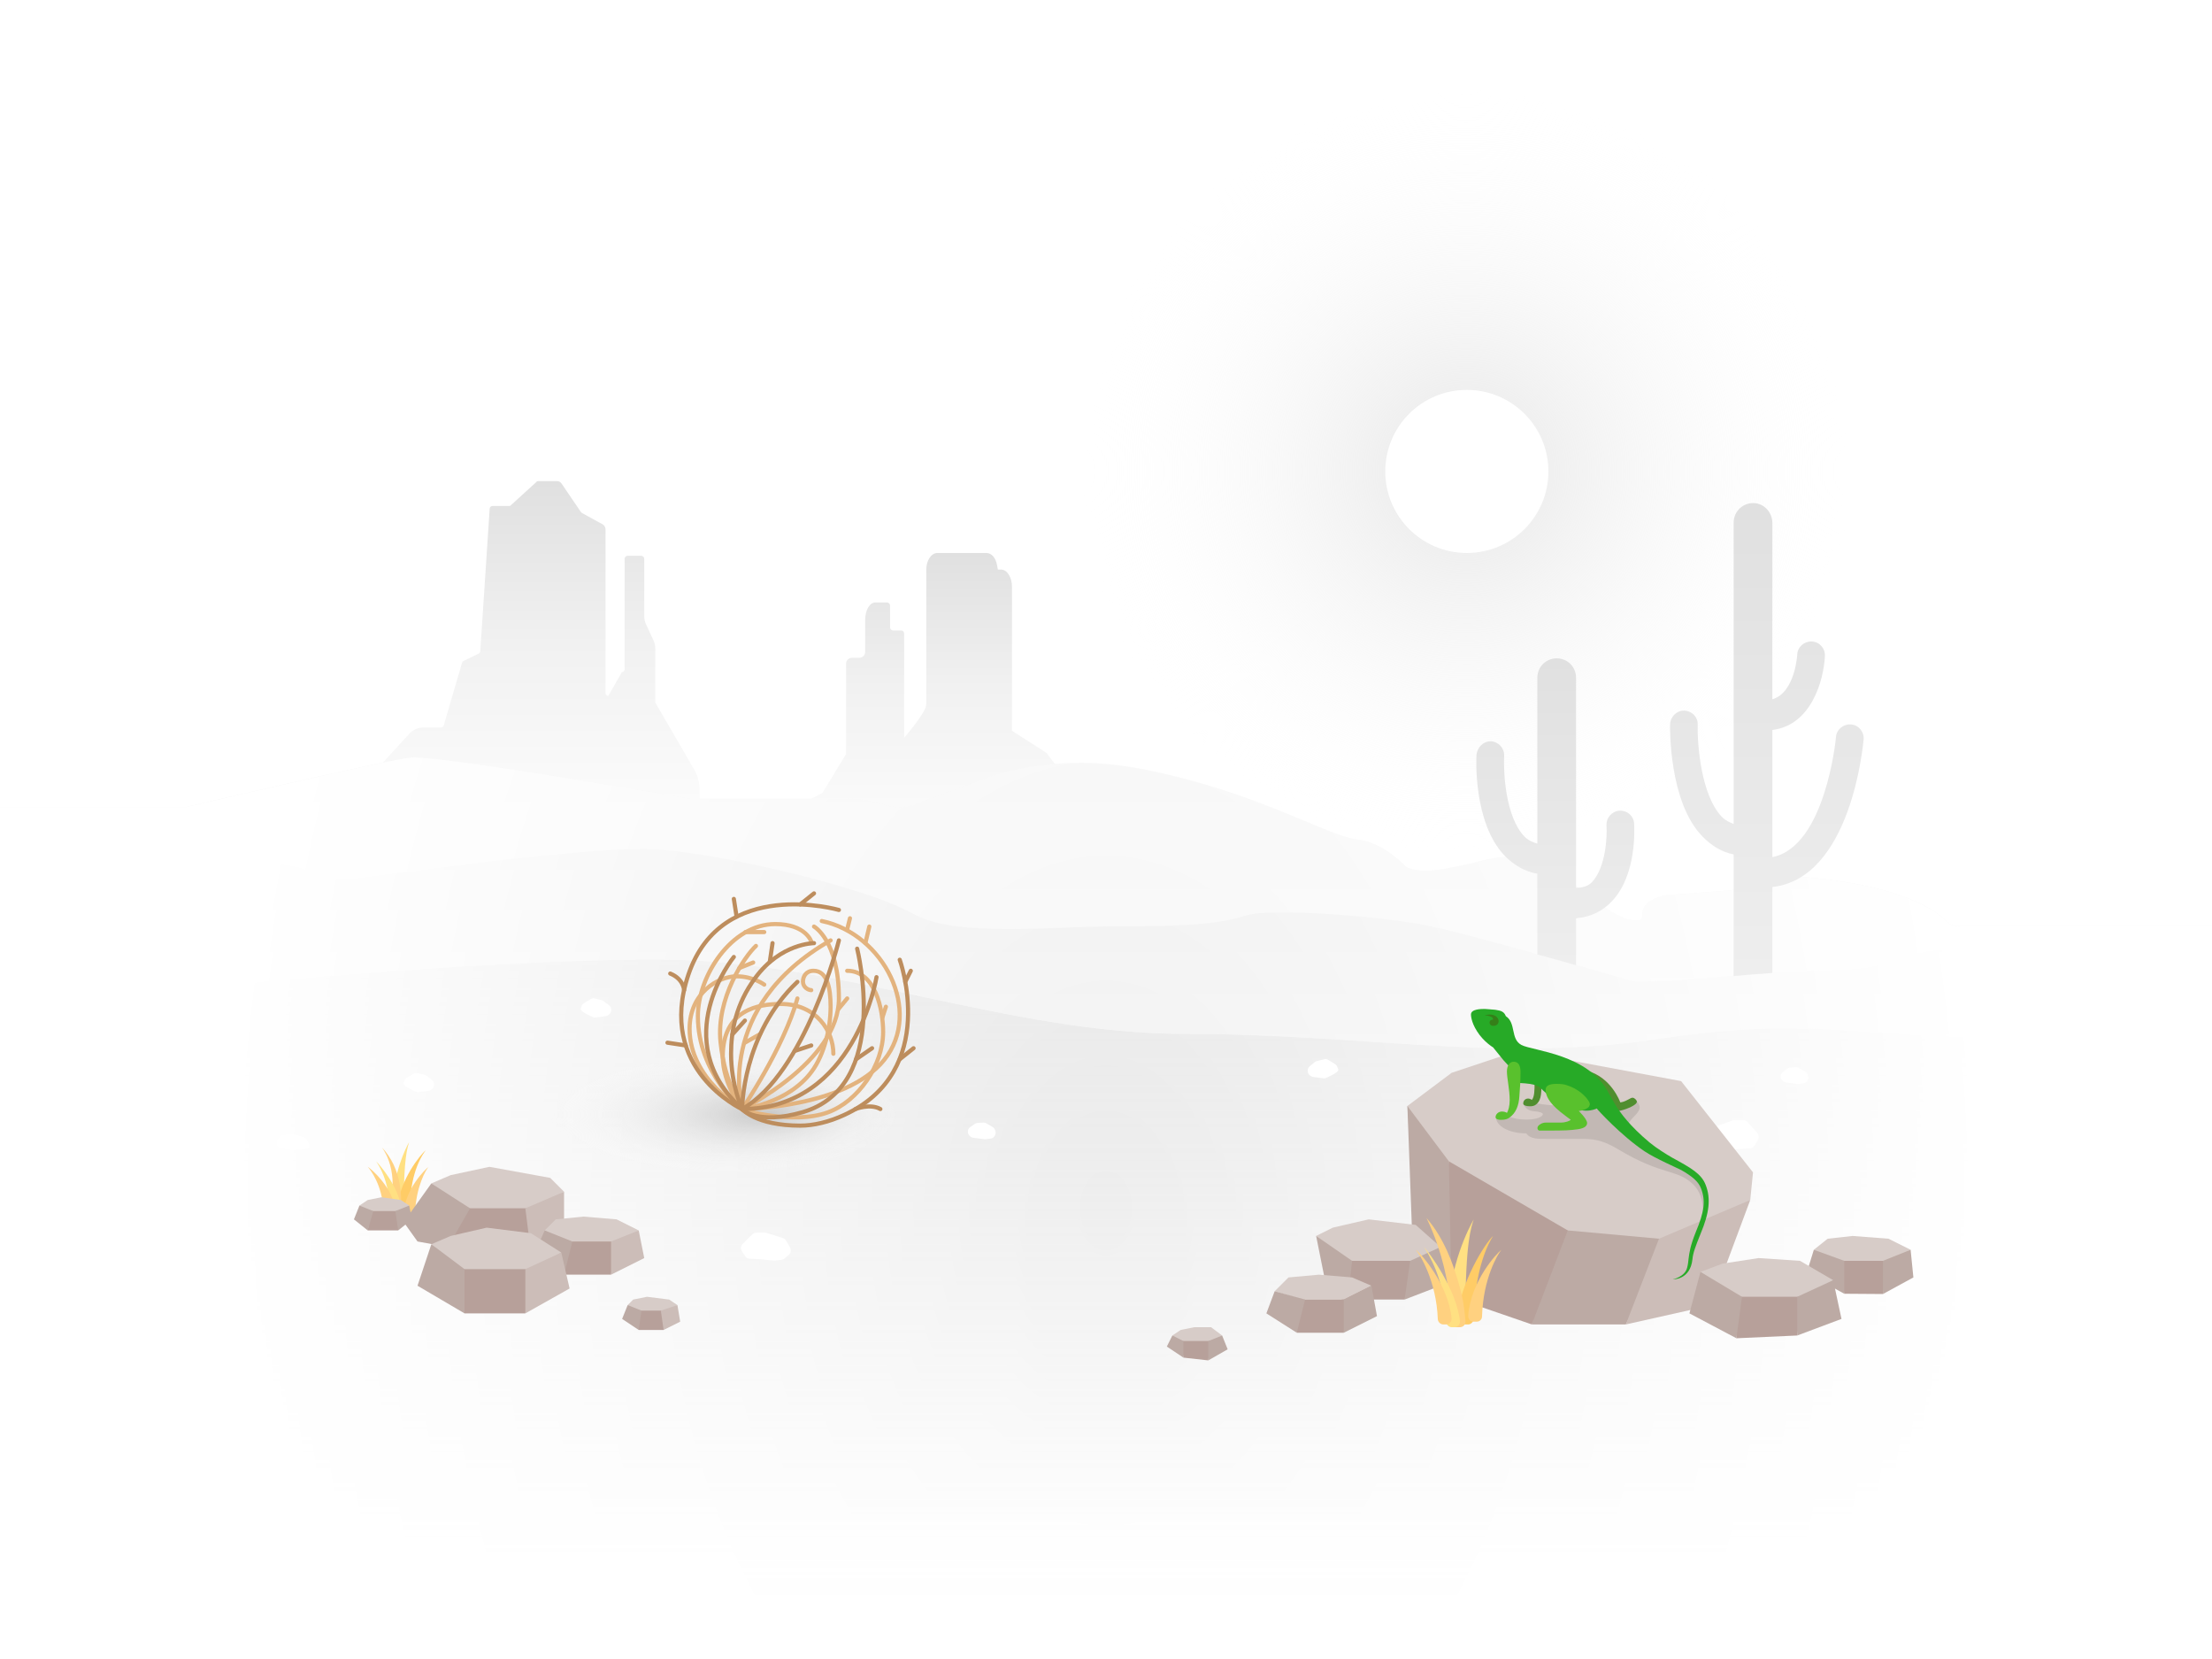 <?xml version="1.0" encoding="utf-8"?>
<!-- Generator: Adobe Illustrator 22.1.0, SVG Export Plug-In . SVG Version: 6.00 Build 0)  -->
<svg version="1.1" id="Layer_1" xmlns="http://www.w3.org/2000/svg" xmlns:xlink="http://www.w3.org/1999/xlink" x="0px" y="0px" viewBox="0 0 800 600" style="enable-background:new 0 0 800 600;" xml:space="preserve">

<rect width="800" height="600" style="fill:#FFFFFF;"/>
<g>
	
		<radialGradient id="SVGID_1_" cx="530.487" cy="170.741" r="139.584" gradientTransform="matrix(0.999 0 0 0.999 0.332 -0.139)" gradientUnits="userSpaceOnUse">
		<stop offset="0" style="stop-color:#E0E0E0;stop-opacity:0.8"/>
		<stop offset="1" style="stop-color:#FFFFFF;stop-opacity:0"/>
	</radialGradient>
	<circle cx="530.5" cy="170.5" r="139.5" style="fill:url(#SVGID_1_);"/>
	<circle cx="530.5" cy="170.5" r="29.5" style="fill:#FFFFFF;"/>
</g>
<g>
	<linearGradient id="SVGID_2_" gradientUnits="userSpaceOnUse" x1="193.8" y1="371.335" x2="193.8" y2="174">
		<stop offset="0" style="stop-color:#FFFFFF"/>
		<stop offset="0.383" style="stop-color:#FCFCFC"/>
		<stop offset="0.702" style="stop-color:#F1F1F1"/>
		<stop offset="0.998" style="stop-color:#E0E0E0"/>
		<stop offset="1" style="stop-color:#E0E0E0"/>
	</linearGradient>
	<path d="M251,278.2l-14-24.1v-19.4c0-1.1-0.2-2.2-0.7-3.2l-2.6-5.6c-0.5-1-0.7-2.1-0.7-3.1v-20.7
		c0-0.6-0.5-1.1-1.1-1.1H227c-0.6,0-1.1,0.5-1.1,1.1V242c0,0.6-0.5,1.1-1,1.1l-4.9,8.6c-0.6,0-1-0.5-1-1.1v-59.1
		c0-0.8-0.4-1.5-1.1-1.9l-7.3-4c-0.4-0.2-0.7-0.6-0.9-1c-0.1-0.2-6.4-9.4-6.6-9.7c-0.4-0.6-1-0.9-1.7-0.9h-6.7
		c-0.3,0-0.6,0.1-0.8,0.4c-0.1,0.1-8.9,8.1-9,8.2c-0.2,0.3-0.5,0.4-0.8,0.4h-6c-0.5,0-1,0.4-1,1l-3.4,51.5c0,0.4-0.3,0.7-0.6,0.9
		l-5.4,2.6c-0.3,0.1-0.5,0.4-0.6,0.7l-6.6,22.6c-0.1,0.5-0.5,0.8-1,0.8h-6.3c-2,0-3.8,0.8-5.2,2.3c-3.2,3.5-9.3,10.1-12.4,13.6
		c-1.3,1.5-2,3.4-2,5.3c0,14.8,0.1,79.1,0.1,86.9c0,0.6,119.3-1,119.3-1c0.6,0,1-0.5,1-1.1l-1-83.5C253,282.9,252.3,280.4,251,278.2
		z" style="fill:url(#SVGID_2_);"/>
	<linearGradient id="SVGID_3_" gradientUnits="userSpaceOnUse" x1="340.25" y1="362.9" x2="340.25" y2="200">
		<stop offset="0" style="stop-color:#FFFFFF"/>
		<stop offset="0.383" style="stop-color:#FCFCFC"/>
		<stop offset="0.702" style="stop-color:#F1F1F1"/>
		<stop offset="0.998" style="stop-color:#E0E0E0"/>
		<stop offset="1" style="stop-color:#E0E0E0"/>
	</linearGradient>
	<path d="M378.5,272.3l-12.5-8v-52.1c0-3.4-1.8-6.2-3.9-6.2h-1.2l-0.3-1.5c-0.4-2.7-2-4.5-3.8-4.5H339c-2.2,0-4,2.7-4,6
		v12v36.7c0,3-8,12.1-8,12.1v-37.7c0-0.6-0.5-1.1-1.1-1.1H323c-0.6,0-1.1-0.5-1.1-1.1V219c0-0.6-0.5-1.1-1.1-1.1h-4.2
		c-2.1,0-3.7,2.8-3.7,6.3v11.6c0,1.2-1,2.1-2.1,2.1h-2.7c-1.2,0-2.1,1-2.1,2.1v32.7l-8.5,14l-13.7,7.3c-2.1,0-3.8,2.8-3.8,6.2
		s-0.9,62.7-0.9,62.7l121.9-2l0.4-58L378.5,272.3z" style="fill:url(#SVGID_3_);"/>
	<linearGradient id="SVGID_4_" gradientUnits="userSpaceOnUse" x1="400" y1="592.9" x2="400" y2="273.9">
		<stop offset="0" style="stop-color:#FFFFFF"/>
		<stop offset="1" style="stop-color:#F5F5F5"/>
	</linearGradient>
	<path d="M710,335c-2.4,0-4,0-5.6-1.4c-6.4-6.9-22.5-13.7-49.8-16.2c-3.5-0.3-6.6-0.5-9.2-0.5
		c-10.4,0-13.7,1.7-14.9,2.9c-1.6,1.5-4,2.4-7.2,2.4l-20.1,1.5c-4.8,0.5-9.1,3.3-9.1,6.2c0,1.7,0,3-2,3c-4,0-8.3-1.7-17-8.7
		c-14.5-11.1-22.5-14.3-30-14.3c-5.7,0.1-11.3,2.2-18.3,3.5c-5.6,1.2-9,1.6-11.7,1.5c-5.1-0.1-6.7-1.5-6.7-1.5s-8-8.8-17.7-9.8
		c-9.6-1-33.8-15.7-70.7-24c-10.8-2.5-20.5-3.7-28.8-3.7c-21,0-33.8,5.2-33.8,5.2l-26.5,9.8c-2.4,1-3.6,1-6.6,1c-3.4,0-9-3-17.5-3
		h-54.7c-0.8,0-1.6,0-2.4,0c0,0-85.4-15-100.5-15c-5.4,0-82,18-82,18H0v301h800V335h-42H710z" style="fill:url(#SVGID_4_);"/>
	<linearGradient id="SVGID_5_" gradientUnits="userSpaceOnUse" x1="400" y1="561" x2="400" y2="307">
		<stop offset="0" style="stop-color:#FFFFFF"/>
		<stop offset="1" style="stop-color:#EEEEEE"/>
	</linearGradient>
	<path d="M711,343c-23.8,0-25.3,8-50,8c-27.1,0-45.3,4-70,4c0,0-63.6-18.5-78-20.9c-17.4-2.8-37.5-4.2-51-4.1
		c-5.2,0-9.2,0.4-11.5,1.1c-10.8,3.7-27.3,3.9-44.5,3.9c-14.6,0-28.1,1-40,1c-14.8,0-27.1-0.9-35.8-5.5
		C310.9,319.7,252.6,307,233,307c-18.4,0-53,4.1-77,7.2c-15,1.9-26.5,3.8-33,3.8s-14.8-6-28-6s-29,8.6-29,8.6L0,322v239h800V343H711
		z" style="fill:url(#SVGID_5_);"/>
	<path d="M711,375l89,1v195H0V363l67-5.3c0,0,103.6-10.7,170-10.7s127,26.9,191.6,26.9s114.3,10.6,172.1,1.7
		c16.1-2.4,31.5-3.8,46.3-3.7C671.4,372.1,693.7,375,711,375z" style="fill:#FFFFFF;"/>
	<linearGradient id="SVGID_6_" gradientUnits="userSpaceOnUse" x1="400" y1="571" x2="400" y2="347">
		<stop offset="0" style="stop-color:#FFFFFF"/>
		<stop offset="1" style="stop-color:#E0E0E0;stop-opacity:0.8"/>
	</linearGradient>
	<path d="M711,375l89,1v195H0V363l67-5.3c0,0,103.6-10.7,170-10.7s127,26.9,191.6,26.9s114.3,10.6,172.1,1.7
		c16.1-2.4,31.5-3.8,46.3-3.7C671.4,372.1,693.7,375,711,375z" style="fill:url(#SVGID_6_);"/>
	
		<radialGradient id="SVGID_7_" cx="400" cy="436.92" r="319.956" gradientTransform="matrix(1 0 0 1.44 0 -192.309)" gradientUnits="userSpaceOnUse">
		<stop offset="0" style="stop-color:#FFFFFF;stop-opacity:0"/>
		<stop offset="0.922" style="stop-color:#FFFFFF;stop-opacity:0.922"/>
		<stop offset="1" style="stop-color:#FFFFFF"/>
	</radialGradient>
	<path d="M710,335c-2.4,0-4,0-5.6-1.4c-6.4-6.9-22.5-13.7-49.8-16.2c-3.5-0.3-6.6-0.5-9.2-0.5
		c-10.4,0-13.7,1.7-14.9,2.9c-1.6,1.5-4,2.4-7.2,2.4l-20.1,1.5c-4.8,0.5-9.1,3.3-9.1,6.2c0,1.7,0,3-2,3c-4,0-8.3-1.7-17-8.7
		c-14.5-11.1-22.5-14.3-30-14.3c-5.7,0.1-11.3,2.2-18.3,3.5c-5.6,1.2-9,1.6-11.7,1.5c-5.1-0.1-6.7-1.5-6.7-1.5s-8-8.8-17.7-9.8
		c-9.6-1-33.8-15.7-70.7-24c-10.8-2.5-20.5-3.7-28.8-3.7c-21,0-33.8,5.2-33.8,5.2l-26.5,9.8c-2.4,1-3.6,1-6.6,1c-3.4,0-9-3-17.5-3
		h-54.7c-0.8,0-1.6,0-2.4,0c0,0-85.4-15-100.5-15c-5.4,0-82,18-82,18H0v308h800V335H710z" style="fill:url(#SVGID_7_);"/>
</g>
<g>
	<path d="M358.2,411.8l-1.7,0.2c-0.2,0-0.3,0-0.5,0l-4-0.5c-0.5-0.1-1-0.3-1.3-0.7l-0.2-0.2c-0.7-0.9-0.6-2.2,0.3-2.9
		l1.7-1.2c0.3-0.2,0.7-0.4,1.1-0.4l2.1-0.1c0.4,0,0.8,0.1,1.1,0.3l2.2,1.3c0.5,0.3,0.9,0.9,1,1.5l0.1,0.5
		C360.1,410.7,359.3,411.7,358.2,411.8z" style="fill:#FFFFFF;"/>
	<path d="M652.2,391.8l-1.7,0.2c-0.2,0-0.3,0-0.5,0l-4-0.5c-0.5-0.1-1-0.3-1.3-0.7l-0.2-0.2c-0.8-0.9-0.6-2.2,0.3-2.9
		l1.6-1.2c0.3-0.2,0.7-0.4,1.1-0.4l2-0.1c0.4,0,0.8,0.1,1.2,0.3l2.2,1.3c0.6,0.3,0.9,0.9,1,1.5l0.1,0.5
		C654.1,390.7,653.3,391.7,652.2,391.8z" style="fill:#FFFFFF;"/>
	<path d="M150.8,395c0.2,0,0.3,0,0.5,0l3.8-0.5c0.5-0.1,0.9-0.3,1.2-0.7l0.2-0.2c0.7-0.9,0.6-2.3-0.3-3l-1.7-1.4
		c-0.2-0.2-0.4-0.3-0.7-0.4l-2.8-0.7c-0.5-0.1-0.9-0.1-1.4,0.2l-2.5,1.5c-0.4,0.3-0.8,0.7-0.9,1.2l-0.3,0.8
		C145.7,392.9,150.8,395,150.8,395z" style="fill:#FFFFFF;"/>
	<path d="M214.8,368c0.2,0,0.3,0,0.5,0l3.8-0.5c0.5-0.1,0.9-0.3,1.3-0.7l0.2-0.2c0.7-0.9,0.6-2.3-0.3-3
		c0,0-2.2-1.7-2.4-1.8l-2.8-0.7c-0.5-0.1-0.9-0.1-1.4,0.2l-2.5,1.5c-0.4,0.3-0.8,0.7-0.9,1.2l-0.3,0.8
		C209.6,365.9,214.8,368,214.8,368z" style="fill:#FFFFFF;"/>
	<path d="M479.2,390c-0.2,0-0.3,0-0.5,0l-3.8-0.5c-0.5-0.1-0.9-0.3-1.3-0.7l-0.2-0.2c-0.7-0.9-0.6-2.3,0.3-3l1.7-1.4
		c0.2-0.2,0.4-0.3,0.7-0.4l2.8-0.7c0.5-0.1,0.9-0.1,1.4,0.2l2.5,1.5c0.4,0.3,0.8,0.7,0.9,1.2l0.3,0.8
		C484.4,387.9,479.2,390,479.2,390z" style="fill:#FFFFFF;"/>
	<path d="M111.2,415.3l-4.9,0.7c-0.1,0-0.3,0-0.4,0l-4.3-0.7c-0.5-0.1-1-0.4-1.3-0.9l0,0c-0.5-0.8-0.3-1.9,0.3-2.5
		l0.9-0.9c0.3-0.3,0.6-0.5,1-0.5l3.1-0.4c0.3,0,0.5,0,0.8,0.1l3.6,1.2c0.5,0.2,0.9,0.6,1.1,1.1l0.3,0.7c0.1,0.2,0.2,0.4,0.3,0.5
		C112.3,414.2,112,415.2,111.2,415.3z" style="fill:#FFFFFF;"/>
	<path d="M285.4,453.7l-1.6,1.4c-0.3,0.3-0.7,0.4-1.1,0.5l-2.4,0.3c-0.2,0-0.3,0-0.5,0l-3.9-0.4l-4.9-0.3
		c-0.6,0-1.2-0.4-1.5-0.9l-1.2-1.8c-0.5-0.8-0.4-1.8,0.2-2.5l3.6-3.6c0.4-0.4,0.9-0.6,1.4-0.6h3.2c0.2,0,0.4,0,0.6,0.1l5.9,1.9
		c0.5,0.1,0.8,0.5,1.1,0.9l1.4,2.4C286.2,452.1,286,453.1,285.4,453.7z" style="fill:#FFFFFF;"/>
	<path d="M618.6,413.5l1.6,1.6c0.3,0.3,0.7,0.5,1.1,0.5l2.4,0.4c0.2,0,0.3,0,0.5,0l3.9-0.4l4.9-0.3
		c0.6,0,1.2-0.4,1.5-0.9l1.2-2c0.5-0.9,0.4-2-0.2-2.7l-3.6-4c-0.4-0.4-0.9-0.6-1.4-0.6h-3.2c-0.2,0-0.4,0-0.6,0.1l-5.9,2.1
		c-0.5,0.2-0.8,0.5-1.1,1l-1.4,2.6C617.8,411.7,618,412.8,618.6,413.5z" style="fill:#FFFFFF;"/>
</g>
<g>
	<linearGradient id="SVGID_8_" gradientUnits="userSpaceOnUse" x1="562.499" y1="238.1" x2="562.499" y2="349.1">
		<stop offset="0" style="stop-color:#E0E0E0"/>
		<stop offset="1" style="stop-color:#EEEEEE"/>
	</linearGradient>
	<path d="M556,316c0,10,0,21.5,0,29.2c4.9,1.3,9.6,2.6,14,3.9c0-4.5,0-10.4,0-17c5.2-0.4,9.7-2.6,13.1-6.3
		c8.9-9.5,8-26.2,7.9-28c-0.2-2.8-2.6-4.8-5.3-4.6c-2.8,0.2-4.8,2.6-4.7,5.3c0.3,3.9-0.2,15.1-5.2,20.5c-1.5,1.6-3.8,2.1-5.8,2.1
		c0-32.8,0-74.8,0-76c0-3.9-3.1-7-7-7s-7,3.1-7,7c0,2.2,0,32.9,0,60c-1.8-0.5-3.3-1.2-4.7-2.6c-6.9-7.2-7.6-23.5-7.3-29.1
		c0.1-2.8-2-5.1-4.7-5.3c-2.8-0.1-5.1,2.2-5.3,5c-0.1,1-1.2,24.4,10.1,36.3C547.4,312.8,551.4,315.2,556,316z" style="fill:url(#SVGID_8_);"/>
</g>
<g>
	<linearGradient id="SVGID_9_" gradientUnits="userSpaceOnUse" x1="639.005" y1="181.95" x2="639.005" y2="353">
		<stop offset="0" style="stop-color:#E0E0E0"/>
		<stop offset="1" style="stop-color:#EEEEEE"/>
	</linearGradient>
	<path d="M627,309v44c4.5-0.4,9.2-0.8,14-1.1v-31.1c28.5-3.2,32.8-51.3,33-53.4c0.2-2.8-1.8-5.2-4.6-5.4
		c-2.7-0.2-5.2,1.8-5.4,4.6c0,0.4-3.8,39.6-23,43.4v-46c14.1-1.7,18.6-18,19-26.8c0.1-2.8-2-5.1-4.8-5.2c-2.7-0.1-5.1,2-5.2,4.7
		c0,0.2-0.8,13.8-9,16.2v-63.7c0-3.6-2.6-6.8-6.1-7.2c-4.3-0.5-7.9,2.8-7.9,7c0,2.3,0,61,0,109c-1.5-0.6-2.9-1.2-4.2-2.5
		c-7.7-7.9-9-26.8-8.8-33.4c0.1-2.8-2.1-5-4.9-5.1H609c-2.7,0-4.9,2.3-5,5c0,1.1-0.5,28,11.7,40.5C618.9,305.8,622.7,308.2,627,309z
		" style="fill:url(#SVGID_9_);"/>
</g>
<g>
	<path d="M142,436.5c0-11.7,4.8-21.5,6-23.5c-0.6,1.9-2,5.5-2,23.5H142z" style="fill:#FFE082;"/>
	<path d="M144,435.6c0.7-8.6,7.9-18,10-19.6c-1.2,1.5-5.4,7.6-5.7,19.7c0,0.7-0.7,1.3-1.4,1.3h-1.4
		C144.6,437,143.9,436.3,144,435.6z" style="fill:#FFCC66;"/>
	<path d="M146,438.5c0.7-8.7,7.8-15.6,9-16.5c-1,1.1-4.5,7.1-4.9,16.7c0,0.7-0.6,1.3-1.4,1.3h-1.4
		C146.6,440,145.9,439.3,146,438.5z" style="fill:#FFD180;"/>
	<path d="M144.5,427.9c-0.4-2.3-1.2-4.6-2.2-6.8c-1.1-2.2-2.4-4.3-4.2-6.1c1.5,2,2.4,4.2,3,6.4
		c0.6,2.2,0.9,4.5,0.9,6.7c0,1,0,2-0.1,2.9c1,3.3,1.6,7,0.8,10.2c-0.1,0.3,0.2,0.7,0.6,0.8l0,0c0.5,0.1,0.9-0.2,1-0.5
		c0.4-2.1,0.7-4.3,0.8-6.4C145.1,432.6,144.9,430.3,144.5,427.9z" style="fill:#FFD180;"/>
	<path d="M140.9,436.8c-0.3-10.1-3.9-15.4-4.9-16.8c1.2,1.1,8.2,9.2,9,16.6c0.1,0.7-0.6,1.4-1.4,1.4h-1.3
		C141.5,438,140.9,437.5,140.9,436.8z" style="fill:#FFE082;"/>
	<path d="M138.7,437.8c-0.4-9.1-4.7-14.7-5.7-15.8c1.3,0.8,9.1,7.5,10,15.6c0.1,0.8-0.6,1.4-1.4,1.4h-1.4
		C139.4,439,138.8,438.4,138.7,437.8z" style="fill:#FFD180;"/>
</g>
<g>
	<g>
		<polygon points="634,424 608,391 549,380 525,388 509,400 510.9,430.5 537.7,450.9 561.3,461.6 591.4,460.6 633,434 
					" style="fill:#D7CCC8;"/>
		<polygon points="554,479 588,479 603.8,448.2 600,448 567,445 562.7,444.5 		" style="fill:#BCAAA4;"/>
		<polygon points="509,400 524,420 527.5,446.7 525,469 511,454 		" style="fill:#BCAAA4;"/>
		<polygon points="633,434 600,448 588,479 618.8,472.1 		" style="fill:#CCBDB8;"/>
		<polygon points="525,469 554,479 567,445 524,420 		" style="fill:#B7A09A;"/>
	</g>
	<g>
		<polygon points="163,425 156,428 169,439 190,439 204,431 199,426 177,422 		" style="fill:#D7CCC8;"/>
		<polygon points="192,437 167,437 162,451 192,453 		" style="fill:#B7A09A;"/>
		<polygon points="156,428 170,437 162,451 151,449 146,442 		" style="fill:#BCAAA4;"/>
		<polygon points="204,431 190,437 192,453 204,447 		" style="fill:#CCBDB8;"/>
	</g>
	<g>
		<polygon points="201,441 197,445 207,451 221,451 231,445 223,441 211,440 		" style="fill:#D7CCC8;"/>
		<polygon points="223,449 205,449 204,461 221,461 		" style="fill:#B7A09A;"/>
		<polygon points="197,445 207,449 204,461 193,454 		" style="fill:#BCAAA4;"/>
		<polygon points="231,445 221,449 221,461 233,455 		" style="fill:#CCBDB8;"/>
	</g>
	<g>
		<polygon points="133,434 130,436 135,440 143,440 148,436 145,434 138,433 		" style="fill:#D7CCC8;"/>
		<polygon points="144,438 134,438 133,445 144,445 		" style="fill:#B7A09A;"/>
		<polygon points="148,436 143,438 144,445 149,441 		" style="fill:#BCAAA4;"/>
		<polygon points="130,436 135,438 133,445 128,441 		" style="fill:#BCAAA4;"/>
	</g>
	<g>
		<polygon points="229,470 227,472 232,476 239,476 245,472 242,470 234,469 		" style="fill:#D7CCC8;"/>
		<polygon points="241,474 230,474 231,481 240,481 		" style="fill:#B7A09A;"/>
		<polygon points="227,472 232,474 231,481 225,477 		" style="fill:#BCAAA4;"/>
		<polygon points="245,472 239,474 240,481 246,478 		" style="fill:#CCBDB8;"/>
	</g>
	<g>
		<polygon points="427,481 424,483 428,487 437,487 442,483 438,480 432,480 		" style="fill:#D7CCC8;"/>
		<polygon points="438,485 427,485 428,491 437,492 		" style="fill:#B7A09A;"/>
		<polygon points="424,483 428,485 428,491 422,487 		" style="fill:#BCAAA4;"/>
		<polygon points="442,483 437,485 437,492 444,488 		" style="fill:#BCAAA4;"/>
	</g>
	<g>
		<polygon points="163,447 156,450 168,461 190,461 203,453 192,446 176,444 		" style="fill:#D7CCC8;"/>
		<polygon points="192,459 166,459 168,475 190,475 		" style="fill:#B7A09A;"/>
		<polygon points="156,450 168,459 168,475 151,465 		" style="fill:#BCAAA4;"/>
		<polygon points="203,453 190,459 190,475 206,466 		" style="fill:#CCBDB8;"/>
	</g>
	<g>
		<polygon points="482,444 476,447 489,458 510,458 521,451 512,443 495,441 		" style="fill:#D7CCC8;"/>
		<polygon points="513,456 487,456 487,470 508,470 		" style="fill:#B7A09A;"/>
		<polygon points="476,447 489,456 487.4,471.1 480,467 		" style="fill:#BCAAA4;"/>
		<polygon points="521,451 510,456 508,470 521,465 		" style="fill:#BCAAA4;"/>
	</g>
	<g>
		<polygon points="661,448 656,452 667,458 681,458 691,452 683,448 670,447 		" style="fill:#D7CCC8;"/>
		<polygon points="683,456 665,456 667,467.9 681,468 		" style="fill:#B7A09A;"/>
		<polygon points="656,452 667,456 667,467.9 653.4,460.4 		" style="fill:#BCAAA4;"/>
		<polygon points="691,452 681,456 681,468 692,462 		" style="fill:#BCAAA4;"/>
	</g>
	<g>
		<polygon points="623,457 615,460 630,471 650,471 663,463 651,456 636,455 		" style="fill:#D7CCC8;"/>
		<polygon points="652,469 628,469 628,484 650,483 		" style="fill:#B7A09A;"/>
		<polygon points="615,460 630,469 628,484 611,475 		" style="fill:#BCAAA4;"/>
		<polygon points="663,463 650,469 650,483 666,477 		" style="fill:#BCAAA4;"/>
	</g>
	<g>
		<polygon points="466,462 461,467 471,470 486,470 496,465 489,462 477,461 		" style="fill:#D7CCC8;"/>
		<polygon points="488,470 470,470 469,482 486,482 		" style="fill:#B7A09A;"/>
		<polygon points="461,467 472,470 469,482 458,475 		" style="fill:#BCAAA4;"/>
		<polygon points="496,465 486,470 486,482 498,476 		" style="fill:#BCAAA4;"/>
	</g>
</g>
<g>
	<path d="M524,475c0-17,7.3-31.1,9-34c-0.9,2.8-3,8-3,34H524z" style="fill:#FFE082;"/>
	<path d="M527,477c1-13.2,10.3-27.6,13-30c-1.5,2.3-6.6,11.4-7,29.9c0,1.1-1,2.1-2,2.1h-1.9
		C528,479,526.9,478.1,527,477z" style="fill:#FFCC66;"/>
	<path d="M531,475.8c1-12.6,10.4-22.6,12-23.8c-1.3,1.6-6.6,10.2-7,24.1c0,1.1-0.9,1.9-1.9,1.9h-1.3
		C531.8,478,530.9,477,531,475.8z" style="fill:#FFD180;"/>
	<path d="M523.9,467c2.4,4.5,1.1,13,1.1,13h3c1.2,0,2.1-1,2-2.2c-0.4-4.1-0.6-7.1-2.2-12.8
		c-2.1-7.7-5.6-17.3-11.9-24.5C522.2,453.5,523.7,465.5,523.9,467z" style="fill:#FFD180;"/>
	<path d="M523,478.1c-0.4-15.7-6.7-25-8-27.1c1.7,1.7,11.8,15.4,13,26.8c0.1,1.2-0.8,2.2-2,2.2h-1
		C524,480,523.1,479.1,523,478.1z" style="fill:#FFE082;"/>
	<path d="M520,477.1c-0.5-13.9-6.5-23.5-8-25.1c1.8,1.2,11.8,12.5,13,24.8c0.1,1.2-0.8,2.2-2,2.2h-1
		C521,479,520.1,478.2,520,477.1z" style="fill:#FFD180;"/>
</g>
<g>
	<path d="M614.5,426.3c-19.5-12.8-24.8-16.2-25.5-18.9c-0.6-2.3,4-4.4,4-6.9c0-1.1-1.1-2.4-1.1-2.4l-7,1.5
		c0,0-13.7,0.3-19.6,0.3c-5.6,0-10.3-1-10.3-1h-4c0,1.1,1.3,2.9,3.9,3c1.4,0.1,3.1,0.5,3.1,1c0,0.9-2,2-5.9,2c-4.1,0-6-1-6.1-1
		c-1.4,0-3,0-3,0h-2c0,3.3,4.6,6,11,6c1.5,2.1,4.1,2,8,2c4,0,7.4,0,11.8,0c3.5,0,7.3,0,13.5,3.8c16,9.6,21.2,7,27,12.6
		c5.2,5,3.2,13.2,3.2,13.2S620,429.9,614.5,426.3z" style="opacity:0.1;enable-background:new    ;"/>
	<path d="M590.4,397c-0.5,0-0.9,0.4-2.4,1.1c-1,0.5-2,0.6-2,0.6s-3.2-9.2-12.2-11.5c-5.9-1.5-3.2,3.1-3.2,3.1l3.4,7.2
		c0,0,0.8,3,2.2,2.8c3.5-0.6,4.9-1.9,4.9-1.9s0.6,3.5,3.1,3.5s6-1.6,6.9-2.3c0.6-0.4,0.9-0.8,0.9-1.2
		C591.9,397.8,591.1,397,590.4,397z" style="fill:#508E2F;"/>
	<path d="M552.5,383c0.3,2.5,2.5,6.7,2.5,9c0,1.8,0,4.8-1,5.8c0,0-0.6-0.5-1.3-0.5c-1.1,0-1.8,0.8-1.8,1.8
		c0,0.6,0.9,1,2.4,1c0.8,0,1.6-0.1,2.3-0.7c2.2-1.8,1.7-4.9,2-8.3c0.1-2,0.3-3.7,0.4-5.3C556.1,385,554.3,384.1,552.5,383z" style="fill:#508E2F;"/>
	<path d="M616.9,428.6c-1.5-4.1-5.5-6.3-12.1-9.9c-2.1-1.2-5.8-3.5-8.2-5.5c-7.2-6-10.6-10.8-12.1-13.2
		c-0.7-1.1-2.3-3.9-2.6-4.5c-7.2-14.4-27.7-15.4-31.7-17.6s-1.8-7.9-5.6-10.4c-0.6-1.6-1.7-2-3.8-2.3c-1.9-0.2-2.8-0.2-3.8-0.3
		c-1.3,0-5,0-5,2c0,0-0.1,2.5,2.2,6.1c2.4,3.8,5.8,5.8,5.8,5.8l3.8,4.7l3.9,4.2l-0.2,4c0,0,7.7-0.3,9.7,1.8
		c1.9,2.1,6.9,5.9,12.1,7.4c1.6,0.4,3,0.8,4.3,0.8c2.1,0,3.5-0.6,3.9-0.8c0.1,0.3,8.8,9.8,17.3,15.5c3.9,2.6,12,6.1,13.3,6.8
		c3.8,2.2,6.1,4,7.1,6.6c1.7,4.5,1.2,8.4-1.9,15.8c-2,5-2.3,7.3-2.6,9.6c-0.1,1-0.2,2-0.5,3.2c-0.8,3.4-5.2,4.3-5.2,4.3
		s6.3,0.3,7.1-7.3c0.2-2.2,1-4.4,2.9-9.1C618.2,438.7,618.8,433.5,616.9,428.6z" style="fill:#27AA27;"/>
	<path d="M547.4,384c-1.4,0-2.4,1.4-2.4,3.5c0,2.5,1,6.5,1,10.4c0,2.1-0.5,3.8-1,4.6c-0.3-0.3-1.1-0.5-1.8-0.5
		c-1.3,0-2.3,1-2.3,2c0,0.5,0.4,1,2,1c1.4,0,2.4-0.3,3-0.8c2.3-1.6,3.4-4.3,3.6-7.7c0.2-3,0.4-5.1,0.4-7.5
		C550,386.9,550,384,547.4,384z" style="fill:#59C12D;"/>
	<path d="M574.8,398.6c-1.1-2-4-4.9-8.4-6.2c-0.6-0.2-1.6-0.4-3.4-0.4c-2.2,0-4,0.4-4,2.1c0,2,1,4.5,5.3,8
		c1.8,1.4,2.8,2.2,3.8,2.9c-0.4,0.4-1.9,1-3.7,1c-2,0-2.3,0-5.4,0c-1.2,0-2.4,0.7-2.8,1.4c-0.4,0.7,0,1.6,0.8,1.5c0.5,0,1.7,0,2.4,0
		c6.9,0,8.3-0.1,11.3-0.5c2.6-0.4,3.3-1.3,3.3-2.3c0-0.2-0.1-0.5-0.2-0.7c-0.7-1.5-1.8-2.5-2.8-3.6c1-0.1,2.1-0.4,3.2-1.1
		c0.5-0.3,0.7-0.8,0.8-1.4C575,399.2,574.9,398.9,574.8,398.6z" style="fill:#59C12D;"/>
	<path d="M541.3,367.8c-1.5-1.5-4.3-0.6-4.3-0.6s2.6,0.2,2.9,1.1c0.1,0.3,0,0.5,0,0.5s-0.5-0.1-0.9,0.3
		c-0.7,0.8,0,1.8,0.8,1.9c0.6,0,1.2,0,1.7-0.5C542,370.1,542.4,368.9,541.3,367.8z" style="fill:#357F19;"/>
</g>
<radialGradient id="SVGID_10_" cx="2326.882" cy="1177.79" r="42.798" fx="2338.364" fy="1177.519" gradientTransform="matrix(1.495 0 0 0.503 -3217.224 -189.341)" gradientUnits="userSpaceOnUse">
	<stop offset="0" style="stop-color:#BDBDBD;stop-opacity:0.8"/>
	<stop offset="1" style="stop-color:#FFFFFF;stop-opacity:0"/>
</radialGradient>
<ellipse cx="281.3" cy="405.2" rx="82.3" ry="42.2" style="fill:url(#SVGID_10_);"/>
<g>
	<path d="M242.4,352.1c4.9,2,5,6,5,6" style="fill:none;stroke:#BD8D5D;stroke-width:1.5;stroke-linecap:round;stroke-miterlimit:10;"/>
	<path d="M309.4,401.1c0,0,5.3-2.1,9,0" style="fill:none;stroke:#BD8D5D;stroke-width:1.5;stroke-linecap:round;stroke-miterlimit:10;"/>
	<line x1="325.4" y1="383.1" x2="330.4" y2="379.1" style="fill:none;stroke:#BD8D5D;stroke-width:1.5;stroke-linecap:round;stroke-miterlimit:10;"/>
	<line x1="289.4" y1="327.1" x2="294.4" y2="323.1" style="fill:none;stroke:#BD8D5D;stroke-width:1.5;stroke-linecap:round;stroke-miterlimit:10;"/>
	<line x1="266.4" y1="331.5" x2="265.4" y2="325.1" style="fill:none;stroke:#BD8D5D;stroke-width:1.5;stroke-linecap:round;stroke-miterlimit:10;"/>
	<line x1="248" y1="378.1" x2="241.4" y2="377.1" style="fill:none;stroke:#BD8D5D;stroke-width:1.5;stroke-linecap:round;stroke-miterlimit:10;"/>
	<line x1="327.4" y1="355.1" x2="329.4" y2="351.1" style="fill:none;stroke:#BD8D5D;stroke-width:1.5;stroke-linecap:round;stroke-miterlimit:10;"/>
	<line x1="272.4" y1="348.1" x2="267.4" y2="350.1" style="fill:none;stroke:#E3B37E;stroke-width:1.5;stroke-linecap:round;stroke-miterlimit:10;"/>
	<line x1="306.4" y1="336.1" x2="307.4" y2="332.1" style="fill:none;stroke:#E3B37E;stroke-width:1.5;stroke-linecap:round;stroke-miterlimit:10;"/>
	<line x1="303.1" y1="365.1" x2="306.4" y2="361.1" style="fill:none;stroke:#E3B37E;stroke-width:1.5;stroke-linecap:round;stroke-miterlimit:10;"/>
	<line x1="287.4" y1="380.1" x2="293.4" y2="378.1" style="fill:none;stroke:#BD8D5D;stroke-width:1.5;stroke-linecap:round;stroke-miterlimit:10;"/>
	<line x1="264.9" y1="374.1" x2="269.4" y2="369.1" style="fill:none;stroke:#BD8D5D;stroke-width:1.5;stroke-linecap:round;stroke-miterlimit:10;"/>
	<line x1="278.4" y1="347.9" x2="279.4" y2="341.1" style="fill:none;stroke:#BD8D5D;stroke-width:1.5;stroke-linecap:round;stroke-miterlimit:10;"/>
	<line x1="269.6" y1="337.1" x2="276.4" y2="337.1" style="fill:none;stroke:#E3B37E;stroke-width:1.5;stroke-linecap:round;stroke-miterlimit:10;"/>
	<line x1="309.6" y1="383.1" x2="315.4" y2="379.1" style="fill:none;stroke:#BD8D5D;stroke-width:1.5;stroke-linecap:round;stroke-miterlimit:10;"/>
	<line x1="319.1" y1="368.1" x2="320.4" y2="364.1" style="fill:none;stroke:#E3B37E;stroke-width:1.5;stroke-linecap:round;stroke-miterlimit:10;"/>
	<line x1="269.4" y1="377.1" x2="274.9" y2="374" style="fill:none;stroke:#E3B37E;stroke-width:1.5;stroke-linecap:round;stroke-miterlimit:10;"/>
	<line x1="313" y1="341" x2="314.4" y2="335.1" style="fill:none;stroke:#E3B37E;stroke-width:1.5;stroke-linecap:round;stroke-miterlimit:10;"/>
	<path d="M268.4,401.1c0,0,35-17,35-40c0-21-9-26-9-26" style="fill:none;stroke:#E3B37E;stroke-width:1.5;stroke-linecap:round;stroke-miterlimit:10;"/>
	<path d="M268.4,401.3c0,0,18.3,5.6,31,1c11-4,20-17.1,20-29.1c0-8-2.8-22.1-13-22.1" style="fill:none;stroke:#E3B37E;stroke-width:1.5;stroke-linecap:round;stroke-miterlimit:10;"/>
	<path d="M268.4,401.1c0,0-10.4-36.8,32-61" style="fill:none;stroke:#E3B37E;stroke-width:1.5;stroke-linecap:round;stroke-miterlimit:10;"/>
	<path d="M268.4,401.1c0,0,15-22,20-40" style="fill:none;stroke:#E3B37E;stroke-width:1.5;stroke-linecap:round;stroke-miterlimit:10;"/>
	<path d="M268.4,401.1c0,0-7-9-7-19c0-17,13-19,21-19c13,0,19,10,19,18" style="fill:none;stroke:#E3B37E;stroke-width:1.5;stroke-linecap:round;stroke-miterlimit:10;"/>
	<path d="M268.4,401.1c0,0-19-10.6-19-29c0-13,10.3-19,17-19c6,0,10,3,10,3" style="fill:none;stroke:#E3B37E;stroke-width:1.5;stroke-linecap:round;stroke-miterlimit:10;"/>
	<path d="M268.4,401.1c0,0,16.5-1.8,25.2-13.6c4.5-6.1,6.8-15.6,6.8-23.4c0-7-1.3-13-6.2-13c-2.7,0-3.8,2.1-3.8,3.9
		c0,2.1,2,3.1,3,3.1" style="fill:none;stroke:#E3B37E;stroke-width:1.5;stroke-linecap:round;stroke-miterlimit:10;"/>
	<path d="M273.4,342.1c-3.9,3.6-14.5,18.8-12.8,34.9s7.8,23.1,7.8,23.1" style="fill:none;stroke:#E3B37E;stroke-width:1.5;stroke-linecap:round;stroke-miterlimit:10;"/>
	<path d="M293.4,340.5c0,0-2-6.3-13-6.3c-16,0-28,18.9-28,33.3c0,20.9,16.1,33.7,16.1,33.7" style="fill:none;stroke:#E3B37E;stroke-width:1.5;stroke-linecap:round;stroke-miterlimit:10;"/>
	<path d="M297.2,333.1c22.3,4.6,36.7,32.6,22.6,50.2s-51.4,17.8-51.4,17.8" style="fill:none;stroke:#E3B37E;stroke-width:1.5;stroke-linecap:round;stroke-miterlimit:10;"/>
	<path d="M268.3,401.1c0,0-31-14.3-19.3-48.7c12.1-35.5,54.4-23.3,54.4-23.3" style="fill:none;stroke:#BD8D5D;stroke-width:1.5;stroke-linecap:round;stroke-miterlimit:10;"/>
	<path d="M303.4,340.1c0,0-12,48-35,61" style="fill:none;stroke:#BD8D5D;stroke-width:1.5;stroke-linecap:round;stroke-miterlimit:10;"/>
	<path d="M317,353.4c0,0-7.7,47.7-48.7,47.7" style="fill:none;stroke:#BD8D5D;stroke-width:1.5;stroke-linecap:round;stroke-miterlimit:10;"/>
	<path d="M310,343.1c0,0,12.5,49.6-19.6,59.1c-16.5,4.8-22-1-22-1" style="fill:none;stroke:#BD8D5D;stroke-width:1.5;stroke-linecap:round;stroke-miterlimit:10;"/>
	<path d="M268.4,401.1c0,0,0-27.1,20-46" style="fill:none;stroke:#BD8D5D;stroke-width:1.5;stroke-linecap:round;stroke-miterlimit:10;"/>
	<path d="M325.4,347.1c0,0,14.5,40.1-20,56.1c-5.6,2.6-11.2,3.9-16,3.9c-16,0-21-6-21-6" style="fill:none;stroke:#BD8D5D;stroke-width:1.5;stroke-linecap:round;stroke-miterlimit:10;"/>
	<path d="M265.4,346.1c0,0-24.4,29.9,3,55" style="fill:none;stroke:#BD8D5D;stroke-width:1.5;stroke-linecap:round;stroke-miterlimit:10;"/>
	<path d="M268.4,401.1c0,0-4-8.6-4-20c0-8.2,1.7-17.9,8.8-27.5c9.2-12.5,21.2-12.5,21.2-12.5" style="fill:none;stroke:#BD8D5D;stroke-width:1.5;stroke-linecap:round;stroke-miterlimit:10;"/>
</g>
</svg>
